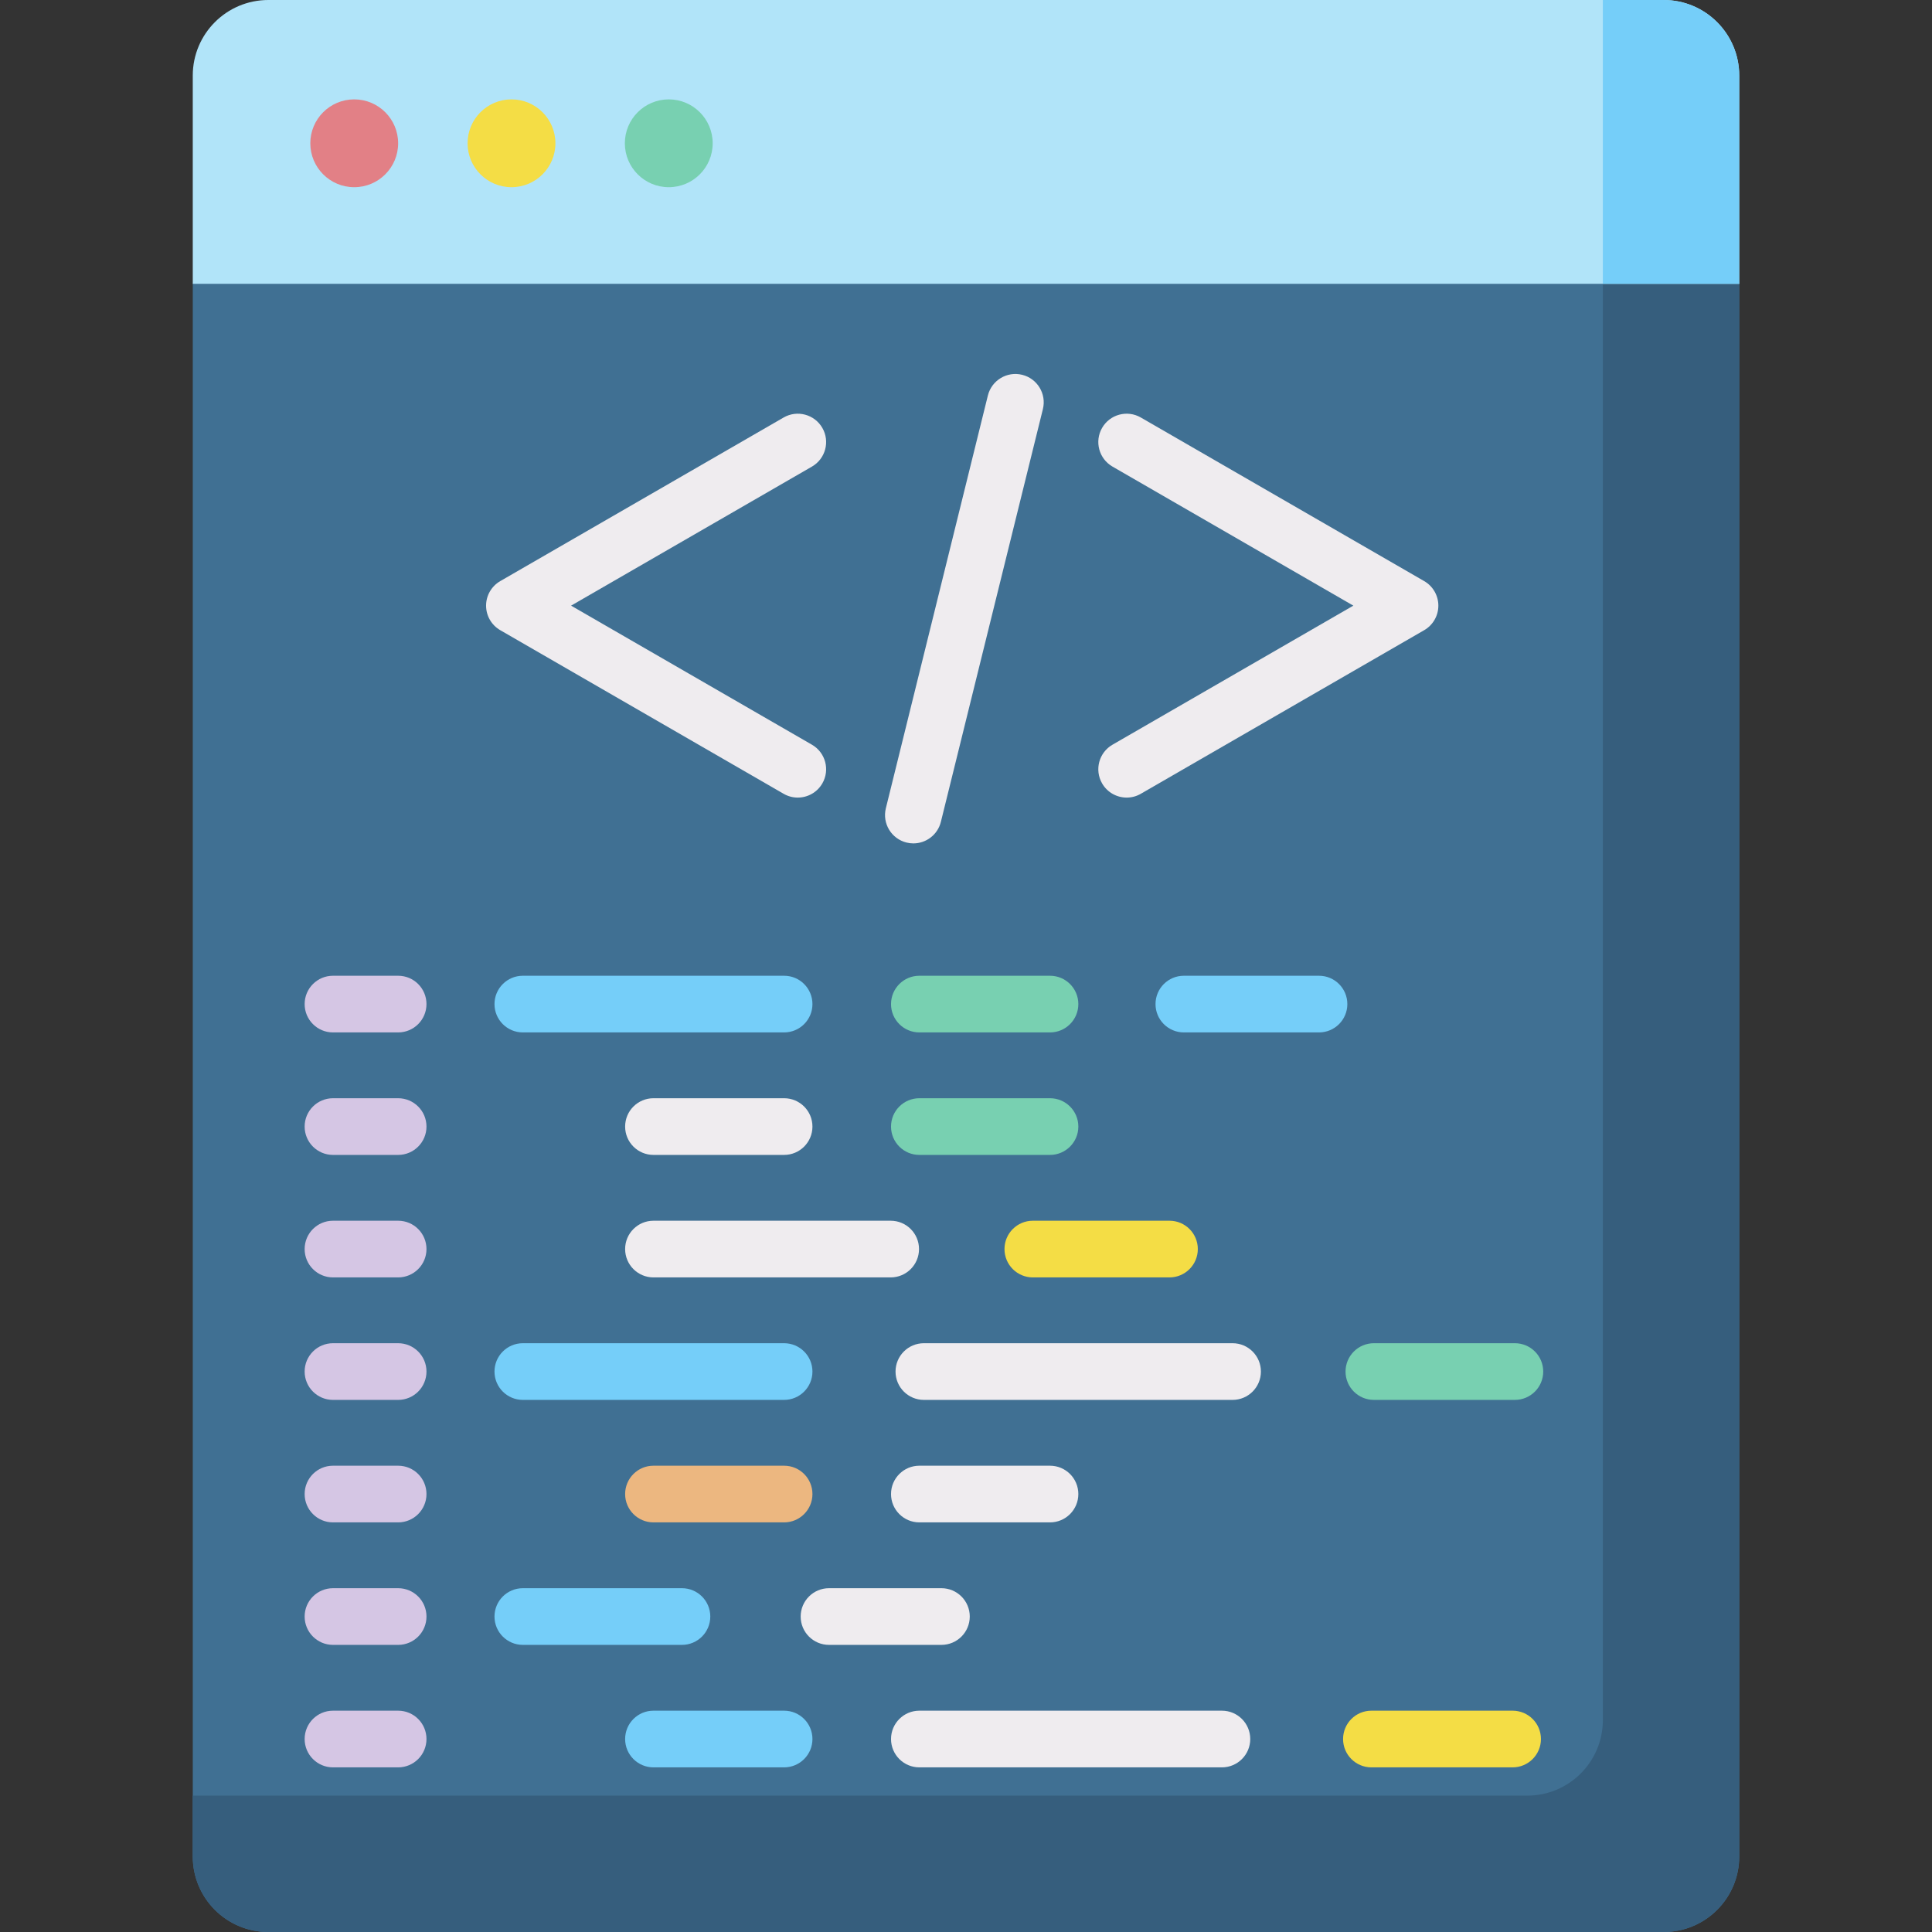 <svg id="Capa_1" enable-background="new 0 0 512 512" height="512" viewBox="0 0 512 512" width="512" xmlns="http://www.w3.org/2000/svg"><rect x="0" y="0" width="512" height="512" fill="#333333" stroke="none"/><g><g><path d="m440.915 512h-369.83c-11.046 0-20-8.954-20-20v-416.782l5-16.645h399.831l5 16.645v416.782c-.001 11.046-8.955 20-20.001 20z" fill="#407093"/></g><g><path d="m424.775 58.573v397.261c0 11.06-8.966 20.026-20.026 20.026h-353.664v16.115c0 11.06 8.966 20.026 20.026 20.026h369.78c11.06 0 20.026-8.966 20.026-20.026v-416.757l-5-16.645z" fill="#365e7d"/></g><g><path d="m440.89 0h-369.78c-11.06 0-20.025 8.966-20.025 20.026v55.192h409.831v-55.192c-.001-11.06-8.966-20.026-20.026-20.026z" fill="#b1e4f9"/></g><g><circle cx="93.873" cy="37.972" fill="#e28086" r="11.637"/></g><g><circle cx="135.552" cy="37.972" fill="#f4dd45" r="11.637"/></g><g><circle cx="177.23" cy="37.972" fill="#78d0b1" r="11.637"/></g><g><path d="m440.89 0h-16.115v75.218h36.14v-55.192c0-11.06-8.965-20.026-20.025-20.026z" fill="#75cef9"/></g><g><g><path d="m298.581 211.37c-2.595 0-5.119-1.346-6.51-3.756-2.074-3.592-.843-8.184 2.749-10.258l63.832-36.854-63.832-36.853c-3.592-2.074-4.823-6.667-2.749-10.258 2.073-3.593 6.664-4.823 10.258-2.749l75.096 43.356c2.323 1.342 3.755 3.82 3.755 6.503s-1.432 5.162-3.755 6.503l-75.096 43.357c-1.182.685-2.474 1.009-3.748 1.009z" fill="#efecef"/></g><g><path d="m211.416 211.37c-1.274 0-2.565-.325-3.748-1.007l-75.096-43.357c-2.323-1.342-3.755-3.82-3.755-6.503s1.432-5.162 3.755-6.503l75.096-43.356c3.59-2.073 8.185-.843 10.258 2.749 2.074 3.592.843 8.184-2.749 10.258l-63.832 36.853 63.832 36.854c3.592 2.074 4.823 6.667 2.749 10.258-1.39 2.408-3.914 3.754-6.51 3.754z" fill="#efecef"/></g><g><path d="m242.057 223.509c-.596 0-1.203-.071-1.808-.221-4.026-.995-6.483-5.066-5.488-9.093l27.035-109.38c.995-4.026 5.067-6.483 9.093-5.488s6.483 5.066 5.488 9.093l-27.035 109.38c-.846 3.42-3.912 5.709-7.285 5.709z" fill="#efecef"/></g></g><g><path d="m105.511 273.603h-17.267c-4.148 0-7.51-3.362-7.51-7.51s3.362-7.51 7.51-7.51h17.267c4.148 0 7.51 3.362 7.51 7.51s-3.362 7.51-7.51 7.51z" fill="#d5c6e4"/></g><g><path d="m207.796 273.603h-69.239c-4.148 0-7.51-3.362-7.51-7.51s3.362-7.51 7.51-7.51h69.239c4.148 0 7.51 3.362 7.51 7.51-.001 4.148-3.363 7.51-7.51 7.51z" fill="#75cef9"/></g><g><path d="m349.55 273.603h-35.816c-4.148 0-7.51-3.362-7.51-7.51s3.362-7.51 7.51-7.51h35.816c4.148 0 7.51 3.362 7.51 7.51-.001 4.148-3.362 7.51-7.51 7.51z" fill="#75cef9"/></g><g><path d="m207.796 370.987h-69.239c-4.148 0-7.51-3.362-7.51-7.51s3.362-7.51 7.51-7.51h69.239c4.148 0 7.51 3.362 7.51 7.51-.001 4.148-3.363 7.51-7.51 7.51z" fill="#75cef9"/></g><g><path d="m326.645 370.987h-81.808c-4.148 0-7.51-3.362-7.51-7.51s3.362-7.51 7.51-7.51h81.808c4.148 0 7.51 3.362 7.51 7.51s-3.362 7.51-7.51 7.51z" fill="#efecef"/></g><g><path d="m401.46 370.987h-37.367c-4.148 0-7.51-3.362-7.51-7.51s3.362-7.51 7.51-7.51h37.367c4.148 0 7.51 3.362 7.51 7.51s-3.362 7.51-7.51 7.51z" fill="#78d0b1"/></g><g><path d="m207.796 306.064h-34.62c-4.148 0-7.51-3.362-7.51-7.51s3.362-7.51 7.51-7.51h34.62c4.148 0 7.51 3.362 7.51 7.51-.001 4.149-3.363 7.51-7.51 7.51z" fill="#efecef"/></g><g><path d="m236.038 338.526h-62.862c-4.148 0-7.51-3.362-7.51-7.51s3.362-7.51 7.51-7.51h62.862c4.148 0 7.51 3.362 7.51 7.51-.001 4.148-3.362 7.51-7.51 7.51z" fill="#efecef"/></g><g><path d="m309.924 338.526h-36.213c-4.148 0-7.51-3.362-7.51-7.51s3.362-7.51 7.51-7.51h36.213c4.148 0 7.51 3.362 7.51 7.51-.001 4.148-3.362 7.51-7.51 7.51z" fill="#f4dd45"/></g><g><path d="m278.261 273.603h-34.62c-4.148 0-7.51-3.362-7.51-7.51s3.362-7.51 7.51-7.51h34.62c4.148 0 7.51 3.362 7.51 7.51s-3.362 7.51-7.51 7.51z" fill="#78d0b1"/></g><g><path d="m278.261 306.064h-34.62c-4.148 0-7.51-3.362-7.51-7.51s3.362-7.51 7.51-7.51h34.62c4.148 0 7.51 3.362 7.51 7.51 0 4.149-3.362 7.51-7.51 7.51z" fill="#78d0b1"/></g><g><path d="m207.796 403.448h-34.62c-4.148 0-7.51-3.362-7.51-7.51s3.362-7.51 7.51-7.51h34.62c4.148 0 7.51 3.362 7.51 7.51-.001 4.148-3.363 7.51-7.51 7.51z" fill="#ecb780"/></g><g><path d="m180.725 435.91h-42.168c-4.148 0-7.51-3.362-7.51-7.51s3.362-7.51 7.51-7.51h42.168c4.148 0 7.51 3.362 7.51 7.51-.001 4.148-3.362 7.51-7.51 7.51z" fill="#75cef9"/></g><g><path d="m249.487 435.91h-29.791c-4.148 0-7.51-3.362-7.51-7.51s3.362-7.51 7.51-7.51h29.791c4.148 0 7.51 3.362 7.51 7.51-.001 4.148-3.362 7.51-7.51 7.51z" fill="#efecef"/></g><g><path d="m278.261 403.448h-34.62c-4.148 0-7.51-3.362-7.51-7.51s3.362-7.51 7.51-7.51h34.62c4.148 0 7.51 3.362 7.51 7.51s-3.362 7.51-7.51 7.51z" fill="#efecef"/></g><g><path d="m207.796 468.37h-34.62c-4.148 0-7.51-3.362-7.51-7.51s3.362-7.51 7.51-7.51h34.62c4.148 0 7.51 3.362 7.51 7.51s-3.363 7.51-7.51 7.51z" fill="#75cef9"/></g><g><path d="m323.818 468.37h-80.176c-4.148 0-7.51-3.362-7.51-7.51s3.362-7.51 7.51-7.51h80.176c4.148 0 7.51 3.362 7.51 7.51s-3.363 7.51-7.51 7.51z" fill="#efecef"/></g><g><path d="m400.856 468.37h-37.417c-4.148 0-7.51-3.362-7.51-7.51s3.362-7.51 7.51-7.51h37.417c4.148 0 7.51 3.362 7.51 7.51s-3.362 7.51-7.51 7.51z" fill="#f4dd45"/></g><g><path d="m105.511 306.064h-17.267c-4.148 0-7.51-3.362-7.51-7.51s3.362-7.51 7.51-7.51h17.267c4.148 0 7.51 3.362 7.51 7.51 0 4.149-3.362 7.51-7.51 7.51z" fill="#d5c6e4"/></g><g><path d="m105.511 338.526h-17.267c-4.148 0-7.51-3.362-7.51-7.51s3.362-7.51 7.51-7.51h17.267c4.148 0 7.51 3.362 7.51 7.51s-3.362 7.51-7.51 7.51z" fill="#d5c6e4"/></g><g><path d="m105.511 370.987h-17.267c-4.148 0-7.51-3.362-7.51-7.51s3.362-7.51 7.51-7.51h17.267c4.148 0 7.51 3.362 7.51 7.51s-3.362 7.51-7.51 7.51z" fill="#d5c6e4"/></g><g><path d="m105.511 403.448h-17.267c-4.148 0-7.51-3.362-7.51-7.51s3.362-7.51 7.51-7.51h17.267c4.148 0 7.51 3.362 7.51 7.51s-3.362 7.51-7.51 7.51z" fill="#d5c6e4"/></g><g><path d="m105.511 435.91h-17.267c-4.148 0-7.51-3.362-7.51-7.51s3.362-7.51 7.51-7.51h17.267c4.148 0 7.51 3.362 7.51 7.51s-3.362 7.51-7.51 7.51z" fill="#d5c6e4"/></g><g><path d="m105.511 468.37h-17.267c-4.148 0-7.51-3.362-7.51-7.51s3.362-7.51 7.51-7.51h17.267c4.148 0 7.51 3.362 7.51 7.51s-3.362 7.51-7.51 7.51z" fill="#d5c6e4"/></g></g></svg>